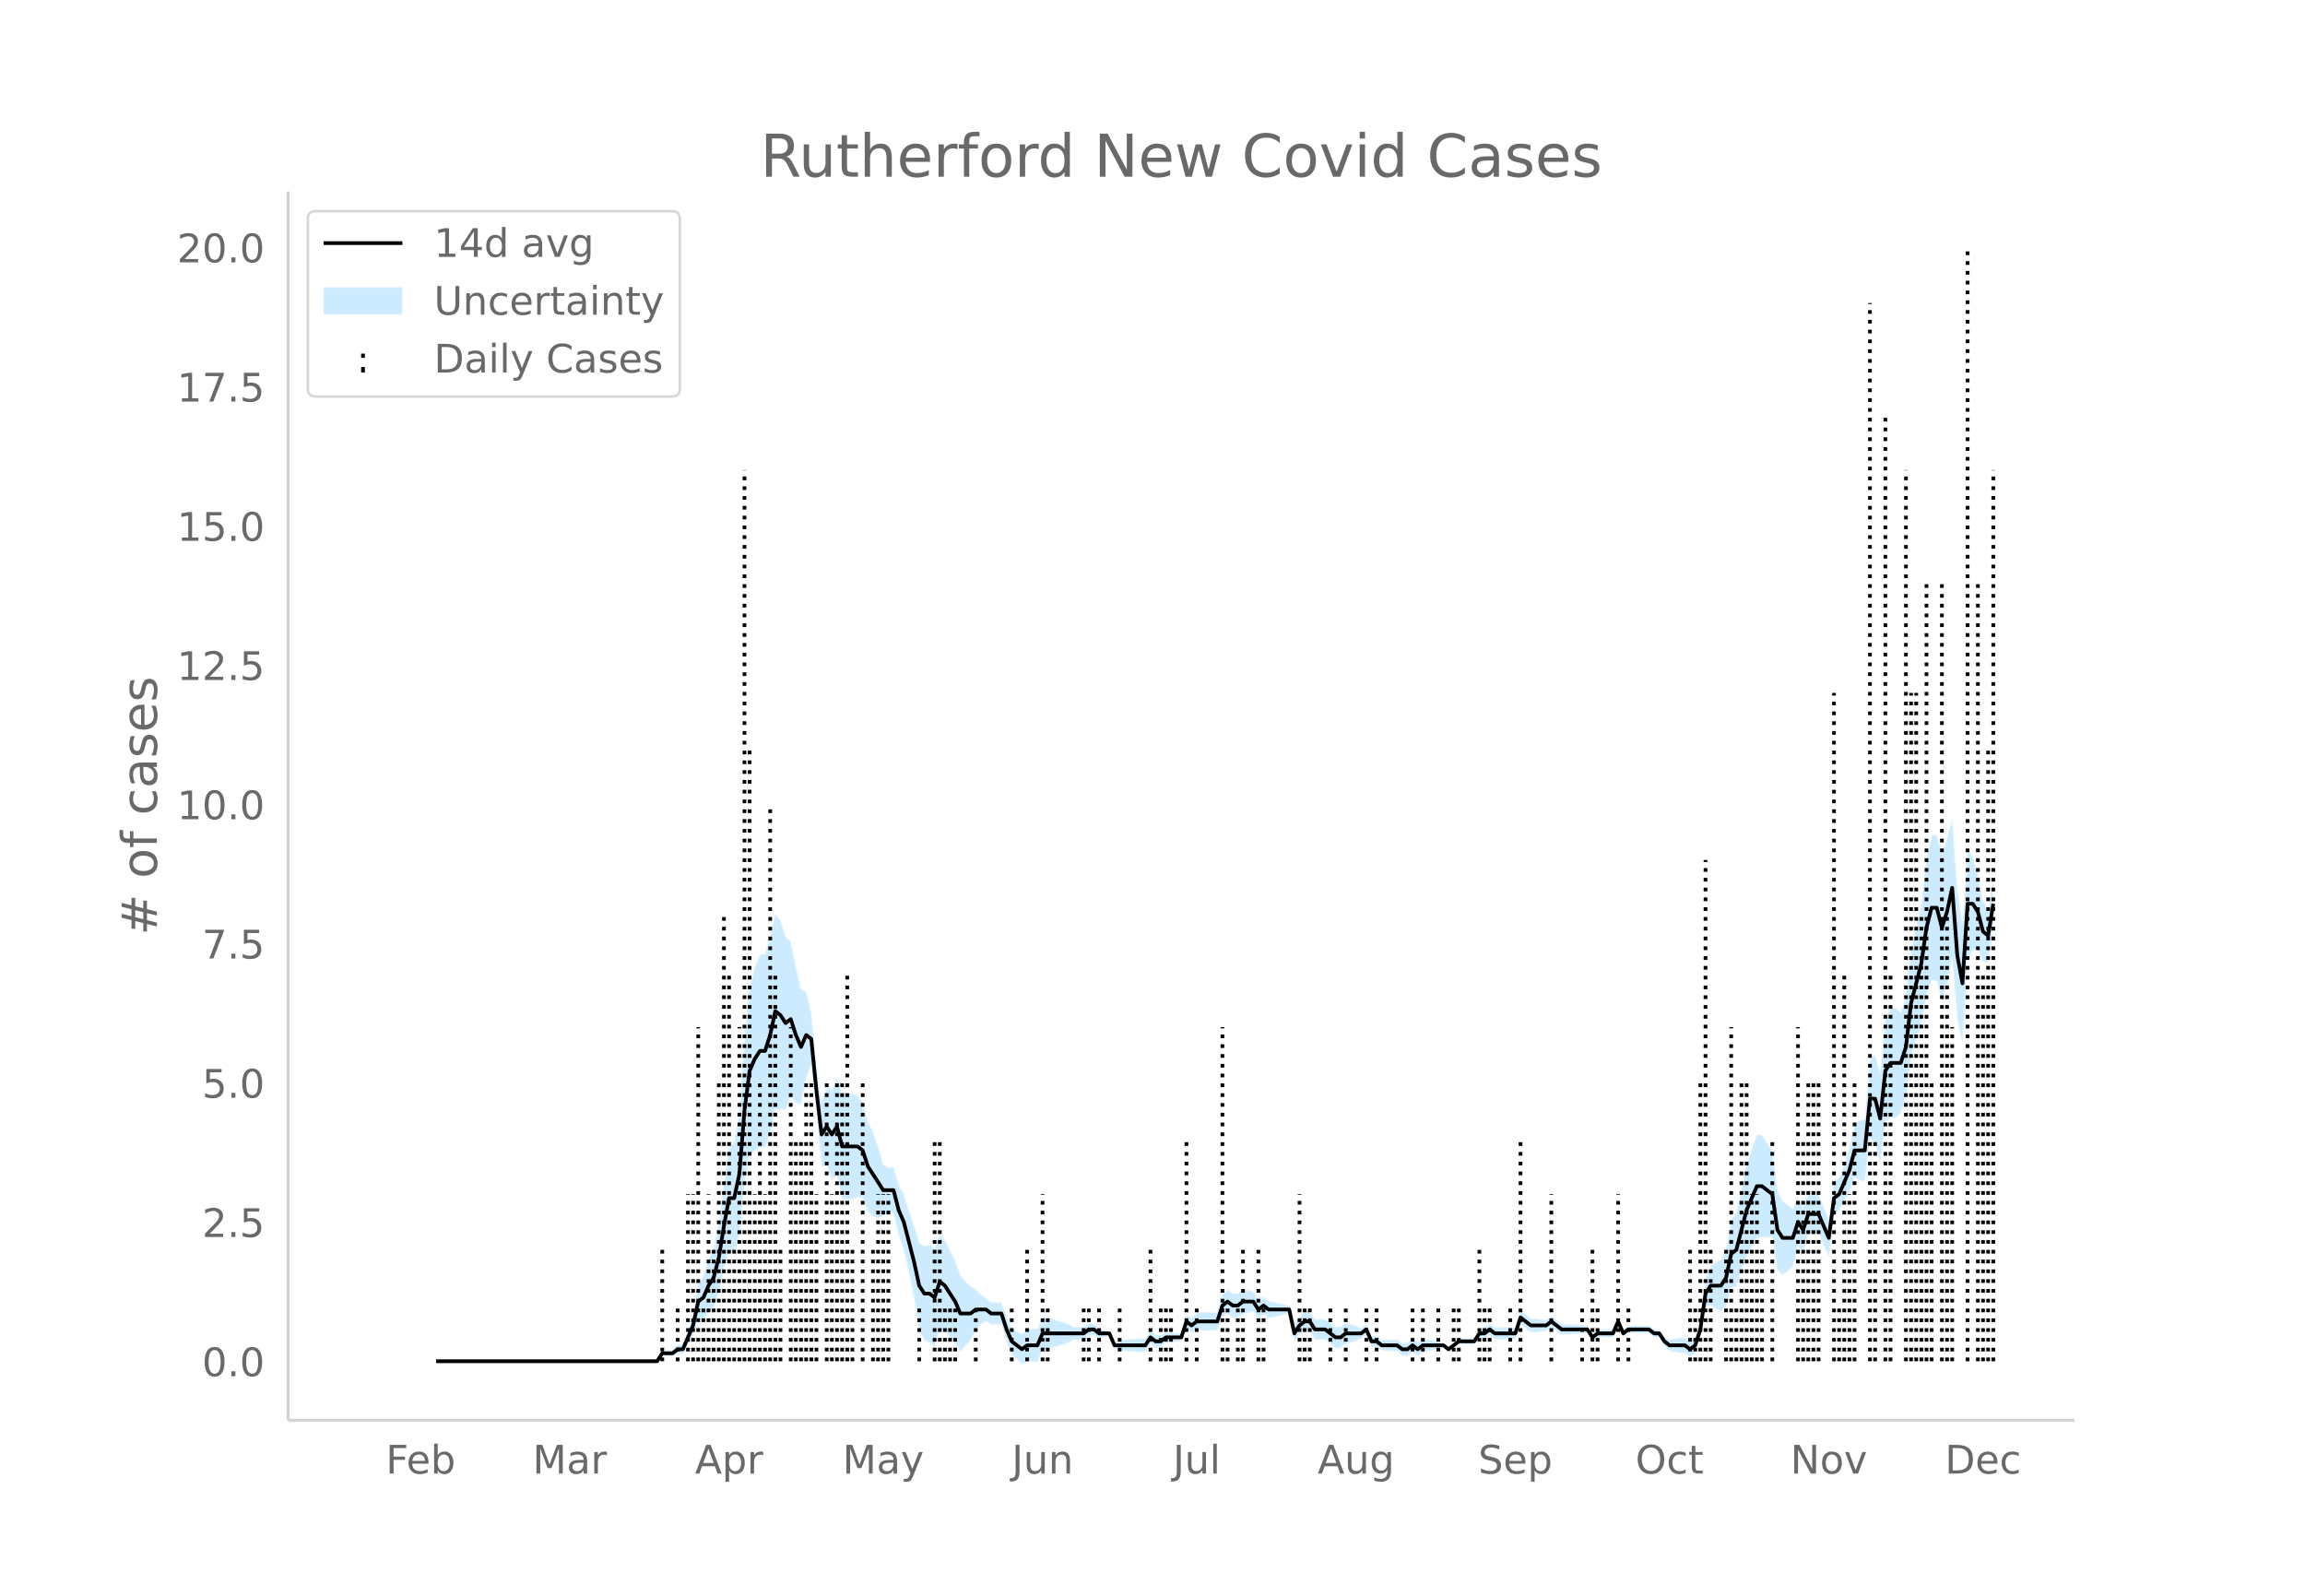 <svg height="864" viewBox="0 0 936 648" width="1248" xmlns="http://www.w3.org/2000/svg" xmlns:xlink="http://www.w3.org/1999/xlink"><defs><style>*{stroke-linecap:butt;stroke-linejoin:round}</style></defs><g id="figure_1"><path d="M0 648h936V0H0z" fill="#fff" id="patch_1"/><g id="axes_1"><path d="M117 576.72h725.4V77.76H117z" fill="none" id="patch_2"/><g id="PolyCollection_1"><defs><path d="M179.19-95.248H266.837l2.087-2.367 2.087.31 2.087.202 2.087-1.243 2.086.242 2.087-3.903 2.087-3.414 2.087-7.03 2.087.179 2.087-3.014 2.087-1.664 2.087-6.075 2.087-9.917 2.086-7.936 2.087 2.13 2.087-7.46 2.087-21.303 2.087-11.342 2.087-1.85 2.087-1.475 2.087.39 2.086-6.037 2.087-9.77 2.087.143 2.087.112 2.087-5.356 2.087 2.469 2.087.871 2.087-10.685 2.087-5.547 2.086 19.49 2.087 22.036 2.087-.629 2.087 5.639 2.087-1.762 2.087 9.755 2.087.294 2.087-.297 2.086-.664 2.087.114 2.087 5.439 2.087 2.248 2.087.582 2.087-.952 2.087-1.343 2.087.453 2.087 8.823 2.086 5.953 2.087 9.242 2.087 10.342 2.087 12.323 2.087 5.038 2.087.69 2.087 1.683 2.087-7.106 2.086.81 2.087 2.39 2.087 2.347 2.087 3.57 2.087-2.4 2.087-2.196 2.087-4.269 2.087-2.22 2.087-1.444 2.086 1.495 2.087.04 2.087-.04 2.087 7.08 2.087 5.15 2.087 1.867 2.087 2.057 2.087-1.425 2.086.335 2.087.187 2.087-5.021 2.087-.385 2.087-.499 2.087-.645 2.087-.584 2.087-.764 2.086-1.093 2.087-.133 2.087.033 2.087-1.615 2.087-.34 2.087 1.3 2.087-.465 2.087-.895 2.087 5.741 2.086.464 2.087.317 2.087.227 2.087.159 2.087.103 2.087.054 2.087-3.295 2.087 1.541 2.086-.28 2.087-1.952 2.087-.15 2.087-.169 2.087-.198 2.087-5.35 2.087 1.983 2.087-1.188 2.087.241 2.086.093 2.087-.046 2.087-.19 2.087-5.674 2.087-1.055 2.087 1.655h2.087l2.087-1.655 2.086-.285 2.087-.584 2.087 3.105 2.087-1.912 2.087 1.374 2.087-.302 2.087-.384 2.087-.508 2.087-.762 2.086 11.564 2.087-2.834 2.087-1.447 2.087.103 2.087 3.442 2.087.036 2.087-.134 2.087 1.803 2.086 1.669 2.087.035 2.087-1.861 2.087-.4 2.087-.611 2.087-1.006 2.087-1.633 2.087 5.06 2.086-.114 2.087 1.533 2.087.187 2.087.075 2.087-.025 2.087 1.83 2.087.205 2.087-1.584 2.087 1.616 2.086-1.785 2.087-.236 2.087-.325 2.087-1.027 2.087-.13 2.087 1.509 2.087-1.616 2.087-1.437 2.086.135 2.087.109h2.087l2.087-2.782 2.087.346 2.087-1.265 2.087 1.733 2.087.06 2.087.01 2.086-.044 2.087-.098 2.087-6.019 2.087 1.706 2.087 1.576 2.087-.123 2.087-.218 2.087-.341 2.086-1.548 2.087 1.538L634.13-106l2.087-.098 2.087-.11 2.087-.124 2.087-.142 2.087-.164 2.087 3.343 2.086-1.655 2.087.053 2.087.017 2.087-.017 2.087-4.662 2.087 4.61 2.087-1.722h8.347l2.087 1.63 2.087.004 2.087 3.471 2.087 2.156 2.087.388 2.087.296 2.086.229 2.087 1.536 2.087-1.527 2.087-6.462 2.087-11.997 2.087-1.095 2.087 1.487 2.087 1.118 2.086-2.054 2.087-7.66 2.087-.209 2.087-6.421 2.087-6.232 2.087-3.406 2.087-3.87 2.087-.351 2.086.143 2.087-.195 2.087 13.267 2.087 2.046 2.087-1.44 2.087-1.786 2.087-8.363 2.087 2.465 2.087-7.306 2.086-.198 2.087-.01 2.087 4.726 2.087 4.37 2.087-16.743 2.087-1.828 2.087-4.15 2.087-3.216 2.086-6.047 2.087 1.148 2.087.51 2.087-17.517 2.087 1.848 2.087 8.662 2.087-17.152 2.087-1.664 2.087.04 2.086-1.823 2.087-6.594 2.087-16.59 2.087-6.694 2.087-6.57 2.087-11.687 2.087-5.967 2.087.221 2.086 8.315 2.087-6.585 2.087-11.152 2.087 25.492 2.087 9.164 2.087-34.258 2.087-3.312 2.087-.865 2.087 5.697 2.086-.055 2.087-13.654v-20.145h0L807.34-278.9l-2.086-3.285-2.087-10.457-2.087-7.327-2.087-3.312-2.087 30.359-2.087-13.452-2.087-29.431-2.087 8.232-2.087 6.338-2.086-7.84-2.087.223-2.087 10.187-2.087 17.389-2.087 9.585-2.087 9.46-2.087 18.949-2.087 6.328-2.086-1.822-2.087.04-2.087 4.798-2.087 21.617-2.087-7.492-2.087 1.848-2.087 24.483-2.087.51-2.087 1.149-2.086 10.107-2.087 6.476-2.087 5.542-2.087 1.403-2.087 15.564-2.087-5.321-2.087-4.967-2.087-.01-2.086-.197-2.087 5.616-2.087-3.996-2.087 4.56-2.087-1.786-2.087-1.44-2.087-4.415-2.087-15.811-2.087-3.426-2.086-3.087-2.087-.352-2.087 5.823-2.087 6.286-2.087 9.922-2.087 9.733-2.087 3.022-2.087 11.725-2.086 4.407-2.087 1.118-2.087 1.488-2.087 5.366-2.087 17.08-2.087 6.462-2.087 1.703-2.087-1.694-2.086.229-2.087.296-2.087.388-2.087-1.075-2.087-2.99-2.087.004-2.087-1.601h-8.347l-2.087 1.51-2.087-5.084-2.087 5.03-2.087-.017-2.087.017-2.087.053-2.086 1.576-2.087-3.118-2.087-.164-2.087-.142-2.087-.125-2.087-.11-2.087-.098-2.087-1.615-2.087-1.693-2.086 1.683-2.087-.341-2.087-.218-2.087-.123-2.087-1.655-2.087-1.525-2.087 6.904-2.087-.098-2.086-.043-2.087.008-2.087.061-2.087-1.498-2.087 1.966-2.087.346-2.087 3.68h-2.087l-2.087.108-2.086.136-2.087 1.794-2.087 1.615-2.087-1.722-2.087-.13-2.087-1.028-2.087-.325-2.087-.235-2.086 1.446-2.087-1.616-2.087 1.647-2.087.206-2.087-1.401-2.087-.025-2.087.075-2.087.186-2.087-1.697-2.086-.114-2.087-4.633-2.087 1.598-2.087-1.006-2.087-.611-2.087-.4-2.087 1.37-2.087.035-2.086-1.561-2.087-1.429-2.087-.134-2.087.036-2.087-3.02-2.087.104-2.087 1.783-2.087 3.628-2.086-7.82-2.087-.762-2.087-.509-2.087-.383-2.087-.303-2.087-1.856-2.087 1.318-2.087-3.356-2.087-.584-2.086-.286-2.087 1.576h-2.087l-2.087-1.576-2.087 2.176-2.087 7.25-2.087-.19-2.087-.046-2.086.092-2.087.242-2.087 2.042-2.087-1.248-2.087 7.574-2.087-.198-2.087-.17-2.087-.149-2.087 1.28-2.086-.281-2.087-1.69-2.087 3.166-2.087.054-2.087.104-2.087.16-2.087.225-2.087.317-2.086.465-2.087-3.952-2.087-.894-2.087-.465-2.087-1.932-2.087-.34-2.087 1.616-2.087.033-2.087-.133-2.086-1.092-2.087-.764-2.087-.584-2.087-.646-2.087-.499-2.087-.385-2.087 4.672-2.087.186-2.086.336-2.087 1.805-2.087-1.174-2.087-1.364-2.087-4.541-2.087-5.844-2.087-.04-2.087.04-2.086-1.736-2.087-1.444-2.087-2.22-2.087-1.038-2.087-2.195-2.087-2.4-2.087-6.123-2.087-4.114-2.087-4.073-2.086-2.42-2.087 5.817-2.087-1.549-2.087.691-2.087-1.423-2.087-7.062-2.087-5.812-2.087-6.913-2.086-3.738-2.087-7.332-2.087.453-2.087-1.343-2.087-7.413-2.087-5.88-2.087-4.213-2.087-7.484-2.087-3.118-2.086-.664-2.087-.296-2.087.294-2.087-6.4-2.087 4.7-2.087-.823-2.087 5.833-2.087-13.502-2.086-22.511-2.087-8.778-2.087-.993-2.087-8.821-2.087-10.454-2.087-2.125-2.087-6.35-2.087-3.088-2.087 9.615-2.086 6.885-2.087.391-2.087 4.988-2.087 7.841-2.087 20.966-2.087 30.39-2.087 11.925-2.087 2.13-2.086 14.68-2.087 15.93-2.087 10.078-2.087 4.798-2.087 6.678-2.087 3.41-2.087 12.355-2.087 6.278-2.087 5.79-2.086.242-2.087 1.987-2.087.202-2.087.31-2.087 4.094H179.19z" id="mab8bae7ab4" stroke="#fff" stroke-opacity=".2"/></defs><g clip-path="url(#p990dcc46e2)"><use xlink:href="#mab8bae7ab4" y="648" fill="#089fff" fill-opacity=".2" stroke="#fff" stroke-opacity=".2"/></g></g><g id="LineCollection_1" fill="none" stroke="#000" stroke-dasharray="1.5,2.475" stroke-width="1.5"><path clip-path="url(#p990dcc46e2)" d="M149.973 552.752h0M152.06 552.752h0M154.146 552.752h0M156.233 552.752h0M158.32 552.752h0M160.407 552.752h0M162.494 552.752h0M164.58 552.752h0M166.668 552.752h0M168.755 552.752h0M170.842 552.752h0M172.928 552.752h0M175.015 552.752h0M177.102 552.752h0M179.19 552.752h0M181.276 552.752h0M183.363 552.752h0M185.45 552.752h0M187.537 552.752h0M189.623 552.752h0M191.71 552.752h0M193.797 552.752h0M195.884 552.752h0M197.971 552.752h0M200.058 552.752h0M202.145 552.752h0M204.232 552.752h0M206.319 552.752h0M208.405 552.752h0M210.492 552.752h0M212.58 552.752h0M214.666 552.752h0M216.753 552.752h0M218.84 552.752h0M220.927 552.752h0M223.014 552.752h0M225.1 552.752h0M227.187 552.752h0M229.274 552.752h0M231.361 552.752h0M233.448 552.752h0M235.535 552.752h0M237.622 552.752h0M239.709 552.752h0M241.796 552.752h0M243.882 552.752h0M245.97 552.752h0M248.056 552.752h0M250.143 552.752h0M252.23 552.752h0M254.317 552.752h0M256.404 552.752h0M258.49 552.752h0M260.577 552.752h0M262.664 552.752h0M264.751 552.752h0M266.838 552.752h0M268.925 552.752v-45.23M271.012 552.752h0M273.099 552.752h0M275.186 552.752v-22.615M277.272 552.752h0M279.36 552.752v-67.846M281.446 552.752v-67.846M283.533 552.752V417.06M285.62 552.752v-22.615M287.707 552.752v-67.846M289.794 552.752v-45.23M291.88 552.752V439.674M293.968 552.752V371.827M296.054 552.752V394.443M298.141 552.752v-45.23M300.228 552.752V417.06M302.315 552.752v-361.85M304.402 552.752V303.981M306.489 552.752v-67.846M308.576 552.752V439.674M310.663 552.752v-67.846M312.75 552.752V326.596M314.836 552.752V394.443M316.923 552.752v-45.23M319.01 552.752h0M321.097 552.752V417.06M323.184 552.752V462.29M325.27 552.752V462.29M327.358 552.752V439.674M329.445 552.752V439.674M331.531 552.752v-67.846M333.618 552.752h0M335.705 552.752V439.674M337.792 552.752v-67.846M339.879 552.752V439.674M341.966 552.752V439.674M344.053 552.752V394.443M346.14 552.752v-45.23M348.226 552.752h0M350.313 552.752V439.674M352.4 552.752h0M354.487 552.752v-45.23M356.574 552.752v-67.846M358.66 552.752v-67.846M360.748 552.752v-67.846M362.835 552.752h0M364.922 552.752h0M367.008 552.752h0M369.095 552.752h0M371.182 552.752h0M373.269 552.752v-22.615M375.356 552.752h0M377.443 552.752h0M379.53 552.752V462.29M381.617 552.752V462.29M383.703 552.752v-22.615M385.79 552.752v-22.615M387.877 552.752v-22.615M389.964 552.752h0M392.051 552.752h0M394.138 552.752h0M396.225 552.752v-22.615M398.312 552.752h0M400.399 552.752h0M402.485 552.752h0M404.572 552.752h0M406.66 552.752h0M408.746 552.752h0M410.833 552.752v-22.615M412.92 552.752h0M415.007 552.752h0M417.094 552.752v-45.23M419.18 552.752h0M421.267 552.752h0M423.354 552.752v-67.846M425.441 552.752v-22.615M427.528 552.752h0M429.615 552.752h0M431.702 552.752h0M433.789 552.752h0M435.875 552.752h0M437.962 552.752h0M440.05 552.752v-22.615M442.136 552.752v-22.615M444.223 552.752h0M446.31 552.752v-22.615M448.397 552.752h0M450.484 552.752h0M452.57 552.752h0M454.657 552.752v-22.615M456.744 552.752h0M458.831 552.752h0M460.918 552.752h0M463.005 552.752h0M465.092 552.752h0M467.179 552.752v-45.23M469.266 552.752h0M471.352 552.752v-22.615M473.44 552.752v-22.615M475.526 552.752v-22.615M477.613 552.752h0M479.7 552.752h0M481.787 552.752V462.29M483.874 552.752h0M485.96 552.752v-22.615M488.048 552.752h0M490.134 552.752h0M492.221 552.752h0M494.308 552.752h0M496.395 552.752V417.06M498.482 552.752v-22.615M500.569 552.752h0M502.656 552.752v-22.615M504.743 552.752v-45.23M506.83 552.752h0M508.916 552.752h0M511.003 552.752v-45.23M513.09 552.752v-22.615M515.177 552.752h0M517.264 552.752h0M519.35 552.752h0M521.438 552.752h0M523.525 552.752h0M525.611 552.752h0M527.698 552.752v-67.846M529.785 552.752v-22.615M531.872 552.752v-22.615M533.959 552.752h0M536.046 552.752h0M538.133 552.752h0M540.22 552.752v-22.615M542.306 552.752h0M544.393 552.752h0M546.48 552.752v-22.615M548.567 552.752h0M550.654 552.752h0M552.74 552.752h0M554.828 552.752v-22.615M556.915 552.752h0M559.001 552.752v-22.615M561.088 552.752h0M563.175 552.752h0M565.262 552.752h0M567.349 552.752h0M569.436 552.752h0M571.523 552.752h0M573.61 552.752v-22.615M575.697 552.752h0M577.783 552.752v-22.615M579.87 552.752h0M581.957 552.752h0M584.044 552.752v-22.615M586.131 552.752h0M588.218 552.752h0M590.305 552.752v-22.615M592.392 552.752v-22.615M594.478 552.752h0M596.565 552.752h0M598.652 552.752h0M600.74 552.752v-45.23M602.826 552.752v-22.615M604.913 552.752v-22.615M607 552.752h0M609.087 552.752h0M611.174 552.752h0M613.26 552.752v-22.615M615.347 552.752h0M617.434 552.752V462.29M619.521 552.752h0M621.608 552.752h0M623.695 552.752h0M625.782 552.752h0M627.869 552.752h0M629.955 552.752v-67.846M632.042 552.752h0M634.13 552.752h0M636.216 552.752h0M638.303 552.752h0M640.39 552.752h0M642.477 552.752v-22.615M644.564 552.752h0M646.65 552.752v-45.23M648.737 552.752v-22.615M650.824 552.752h0M652.911 552.752h0M654.998 552.752h0M657.085 552.752v-67.846M659.172 552.752h0M661.259 552.752v-22.615M663.346 552.752h0M665.432 552.752h0M667.52 552.752h0M669.606 552.752h0M671.693 552.752h0M673.78 552.752h0M675.867 552.752h0M677.954 552.752h0M680.04 552.752h0M682.128 552.752h0M684.214 552.752h0M686.301 552.752v-45.23M688.388 552.752v-22.615M690.475 552.752V439.674M692.562 552.752v-203.54M694.649 552.752v-45.23M696.736 552.752h0M698.823 552.752h0M700.91 552.752v-45.23M702.996 552.752V417.06M705.083 552.752v-22.615M707.17 552.752V439.674M709.257 552.752V439.674M711.344 552.752v-67.846M713.43 552.752v-67.846M715.518 552.752v-45.23M717.604 552.752h0M719.691 552.752V462.29M721.778 552.752h0M723.865 552.752h0M725.952 552.752h0M728.039 552.752h0M730.126 552.752V417.06M732.213 552.752V462.29M734.3 552.752V439.674M736.386 552.752V439.674M738.473 552.752V439.674M740.56 552.752h0M742.647 552.752h0M744.734 552.752V281.365M746.82 552.752v-22.615M748.908 552.752V394.443M750.995 552.752v-67.846M753.081 552.752V439.674M755.168 552.752h0M757.255 552.752h0M759.342 552.752V123.056M761.429 552.752V462.29M763.516 552.752h0M765.603 552.752V168.287M767.69 552.752V394.443M769.777 552.752h0M771.863 552.752h0M773.95 552.752v-361.85M776.037 552.752V281.365M778.124 552.752V281.365M780.21 552.752V371.827M782.298 552.752V236.134M784.385 552.752V439.674M786.472 552.752h0M788.558 552.752V236.134M790.645 552.752V371.827M792.732 552.752V417.06M794.82 552.752h0M796.906 552.752h0M798.993 552.752V100.44M801.08 552.752h0M803.167 552.752V236.134M805.254 552.752V394.443M807.34 552.752V303.981M809.427 552.752v-361.85"/></g><path clip-path="url(#p990dcc46e2)" d="M177.102 552.752h89.736l2.087-3.23h4.174l2.087-1.616h2.086l4.174-9.692 2.087-9.693 2.087-1.615 2.087-4.846 2.087-3.231 2.087-8.077 2.087-12.923 2.086-11.308h2.087l2.087-9.692 2.087-25.847 2.087-16.154 2.087-4.846 2.087-3.23h2.087l2.086-6.462 2.087-9.693 2.087 1.616 2.087 3.23 2.087-1.615 2.087 6.462 2.087 4.846 2.087-4.846 2.087 1.615 2.086 21 2.087 17.77 2.087-3.231 2.087 3.23 2.087-3.23 2.087 8.077h6.26l2.087 1.615 2.087 6.462 6.26 9.692h4.175l2.087 8.077 2.086 4.846 4.174 16.154 2.087 9.693 2.087 3.23h2.087l2.087 1.616 2.087-6.462 2.086 1.616 4.174 6.461 2.087 4.847h4.174l2.087-1.616h4.174l2.086 1.616h4.174l2.087 6.461 2.087 4.846 4.174 3.231 2.087-1.615h4.173l2.087-4.846h16.695l2.087-1.616h2.087l2.087 1.616h4.174l2.087 4.846h12.52l2.088-3.231 2.087 1.615h2.086l2.087-1.615h6.261l2.087-6.462 2.087 1.616 2.087-1.616h8.347l2.087-6.461 2.087-1.616 2.087 1.616h2.087l2.087-1.616h4.173l2.087 3.231 2.087-1.615 2.087 1.615h8.348l2.086 9.693 2.087-3.231 2.087-1.616h2.087l2.087 3.231h4.174l4.173 3.231h2.087l2.087-1.615h6.26l2.088-1.616 2.087 4.846H559l2.087 1.616h6.261l2.087 1.615h2.087l2.087-1.615 2.087 1.615 2.086-1.615h8.348l2.087 1.615 4.174-3.23h6.26l2.087-3.231h2.087l2.087-1.616 2.087 1.616h8.347l2.087-6.462 4.174 3.23h6.26l2.087-1.615 4.174 3.231h10.435l2.087 3.231 2.086-1.615h6.261l2.087-4.847 2.087 4.847 2.087-1.616h8.347l2.087 1.616h2.087l2.087 3.23 2.087 1.616h6.26l2.087 1.615 2.087-1.615 2.087-6.462 2.087-14.538 2.087-3.231h4.174l2.086-3.231 2.087-9.692 2.087-1.616 4.174-16.154 4.174-9.692h2.087l4.173 3.23 2.087 14.54 2.087 3.23h4.174l2.087-6.462 2.087 3.231 2.087-6.461h4.173l4.174 9.692 2.087-16.154 2.087-1.615 4.174-9.693 2.086-8.077h4.174l2.087-21h2.087l2.087 8.077 2.087-19.385 2.087-3.23h4.173l2.087-6.462 2.087-17.77 4.174-16.154 2.087-14.538 2.087-8.077h2.087l2.086 8.077 2.087-6.462 2.087-9.692 2.087 27.461 2.087 11.308 2.087-32.308h2.087l2.087 3.231 2.087 8.077 2.086 1.615 2.087-12.923h0" fill="none" stroke="#000" stroke-linecap="round" stroke-width="1.5" id="line2d_1"/><path d="M117 576.72V77.76" fill="none" stroke="#d3d3d3" stroke-linecap="square" stroke-width="1.25" id="patch_3"/><path d="M117 576.72h725.4" fill="none" stroke="#d3d3d3" stroke-linecap="square" stroke-width="1.25" id="patch_4"/><g id="matplotlib.axis_1"><g id="xtick_1"><g transform="matrix(.16 0 0 -.16 156.679 598.378)" fill="#696969" id="text_1"><defs><path d="M9.813 72.906h41.89v-8.312H19.672V43.109h28.906v-8.297H19.672V0h-9.86z" id="DejaVuSans-70"/><path d="M56.203 29.594v-4.39H14.891q.593-9.282 5.593-14.142 5-4.859 13.938-4.859 5.172 0 10.031 1.266 4.86 1.265 9.656 3.812v-8.5Q49.266.734 44.187-.344 39.11-1.422 33.892-1.422q-13.094 0-20.735 7.61-7.64 7.625-7.64 20.625 0 13.421 7.25 21.296Q20.016 56 32.328 56q11.031 0 17.453-7.11 6.422-7.093 6.422-19.296zm-8.984 2.64q-.094 7.36-4.125 11.75-4.032 4.407-10.672 4.407-7.516 0-12.031-4.25-4.516-4.25-5.203-11.97z" id="DejaVuSans-101"/><path d="M48.688 27.297q0 9.906-4.079 15.547-4.078 5.64-11.203 5.64-7.14 0-11.218-5.64-4.079-5.64-4.079-15.547 0-9.906 4.078-15.547 4.079-5.64 11.22-5.64 7.124 0 11.202 5.64t4.078 15.547zM18.108 46.39q2.844 4.875 7.157 7.234Q29.594 56 35.594 56q9.968 0 16.187-7.906 6.235-7.907 6.235-20.797T51.78 6.484q-6.218-7.906-16.187-7.906-6 0-10.328 2.375-4.313 2.375-7.157 7.25V0H9.08v75.984h9.03z" id="DejaVuSans-98"/></defs><use xlink:href="#DejaVuSans-70"/><use x="52.02" xlink:href="#DejaVuSans-101"/><use x="113.543" xlink:href="#DejaVuSans-98"/></g></g><g id="xtick_2"><g transform="matrix(.16 0 0 -.16 216.267 598.378)" fill="#696969" id="text_2"><defs><path d="M9.813 72.906h14.703l18.593-49.61 18.703 49.61h14.704V0H66.89v64.016l-18.797-50h-9.907l-18.796 50V0H9.813z" id="DejaVuSans-77"/><path d="M34.281 27.484q-10.89 0-15.093-2.484-4.204-2.484-4.204-8.5 0-4.781 3.157-7.594 3.156-2.797 8.562-2.797 7.485 0 12 5.297 4.516 5.297 4.516 14.078v2zm17.922 3.72V0H43.22v8.297Q40.14 3.328 35.547.953q-4.594-2.375-11.234-2.375-8.391 0-13.36 4.719Q6 8.016 6 15.922q0 9.219 6.172 13.906 6.187 4.688 18.437 4.688h12.61v.89q0 6.203-4.078 9.594-4.078 3.39-11.453 3.39-4.688 0-9.141-1.124-4.438-1.125-8.531-3.375v8.312q4.921 1.906 9.562 2.844 4.64.953 9.031.953 11.875 0 17.735-6.156 5.86-6.14 5.86-18.64z" id="DejaVuSans-97"/><path d="M41.11 46.297q-1.516.875-3.297 1.281Q36.03 48 33.89 48q-7.625 0-11.703-4.953-4.079-4.953-4.079-14.234V0H9.08v54.688h9.03v-8.5q2.844 4.984 7.375 7.39Q30.031 56 36.531 56q.922 0 2.047-.125 1.125-.11 2.484-.36z" id="DejaVuSans-114"/></defs><use xlink:href="#DejaVuSans-77"/><use x="86.279" xlink:href="#DejaVuSans-97"/><use x="147.559" xlink:href="#DejaVuSans-114"/></g></g><g id="xtick_3"><g transform="matrix(.16 0 0 -.16 282.214 598.378)" fill="#696969" id="text_3"><defs><path d="M34.188 63.188L20.797 26.906h26.812zm-5.579 9.718h11.188L67.578 0h-10.25l-6.64 18.703h-32.86L11.188 0H.78z" id="DejaVuSans-65"/><path d="M18.11 8.203v-29H9.077v75.484h9.031v-8.296q2.844 4.875 7.157 7.234Q29.594 56 35.594 56q9.968 0 16.187-7.906 6.235-7.907 6.235-20.797T51.78 6.484q-6.218-7.906-16.187-7.906-6 0-10.328 2.375-4.313 2.375-7.157 7.25zm30.578 19.094q0 9.906-4.079 15.547-4.078 5.64-11.203 5.64-7.14 0-11.218-5.64-4.079-5.64-4.079-15.547 0-9.906 4.078-15.547 4.079-5.64 11.22-5.64 7.124 0 11.202 5.64t4.078 15.547z" id="DejaVuSans-112"/></defs><use xlink:href="#DejaVuSans-65"/><use x="68.408" xlink:href="#DejaVuSans-112"/><use x="131.885" xlink:href="#DejaVuSans-114"/></g></g><g id="xtick_4"><g transform="matrix(.16 0 0 -.16 342.12 598.378)" fill="#696969" id="text_4"><defs><path d="M32.172-5.078q-3.797-9.766-7.422-12.735-3.61-2.984-9.656-2.984H7.906v7.516h5.282q3.703 0 5.75 1.765Q21-9.766 23.483-3.219l1.61 4.094-22.11 53.813H12.5l17.094-42.766 17.093 42.766h9.516z" id="DejaVuSans-121"/></defs><use xlink:href="#DejaVuSans-77"/><use x="86.279" xlink:href="#DejaVuSans-97"/><use x="147.559" xlink:href="#DejaVuSans-121"/></g></g><g id="xtick_5"><g transform="matrix(.16 0 0 -.16 410.854 598.378)" fill="#696969" id="text_5"><defs><path d="M9.813 72.906h9.859V5.078q0-13.187-5-19.14-5-5.954-16.094-5.954h-3.75v8.297h3.078q6.531 0 9.219 3.672Q9.813-4.39 9.813 5.078z" id="DejaVuSans-74"/><path d="M8.5 21.578v33.11h8.984V21.922q0-7.766 3.016-11.656 3.031-3.875 9.094-3.875 7.265 0 11.484 4.64 4.234 4.64 4.234 12.656v31h8.985V0h-8.984v8.406Q42.047 3.422 37.718 1q-4.313-2.422-10.032-2.422-9.421 0-14.312 5.86Q8.5 10.296 8.5 21.578zM31.11 56z" id="DejaVuSans-117"/><path d="M54.89 33.016V0h-8.984v32.719q0 7.765-3.031 11.61-3.031 3.858-9.078 3.858-7.281 0-11.484-4.64-4.204-4.625-4.204-12.64V0H9.08v54.688h9.03v-8.5q3.235 4.937 7.594 7.374Q30.078 56 35.797 56q9.422 0 14.25-5.828 4.844-5.828 4.844-17.156z" id="DejaVuSans-110"/></defs><use xlink:href="#DejaVuSans-74"/><use x="29.492" xlink:href="#DejaVuSans-117"/><use x="92.871" xlink:href="#DejaVuSans-110"/></g></g><g id="xtick_6"><g transform="matrix(.16 0 0 -.16 476.308 598.378)" fill="#696969" id="text_6"><defs><path d="M9.422 75.984h8.984V0H9.422z" id="DejaVuSans-108"/></defs><use xlink:href="#DejaVuSans-74"/><use x="29.492" xlink:href="#DejaVuSans-117"/><use x="92.871" xlink:href="#DejaVuSans-108"/></g></g><g id="xtick_7"><g transform="matrix(.16 0 0 -.16 535.033 598.378)" fill="#696969" id="text_7"><defs><path d="M45.406 27.984q0 9.766-4.031 15.125-4.016 5.375-11.297 5.375-7.219 0-11.25-5.375-4.031-5.359-4.031-15.125 0-9.718 4.031-15.093t11.25-5.375q7.281 0 11.297 5.375 4.031 5.375 4.031 15.093zm8.985-21.203q0-13.953-6.203-20.765Q42-20.797 29.203-20.797q-4.734 0-8.937.703-4.203.703-8.157 2.172v8.735q3.954-2.141 7.813-3.157 3.86-1.031 7.86-1.031 8.843 0 13.234 4.61 4.39 4.609 4.39 13.937v4.453q-2.781-4.844-7.125-7.234Q33.938 0 27.875 0 17.828 0 11.672 7.656q-6.156 7.672-6.156 20.328 0 12.688 6.156 20.344Q17.828 56 27.875 56q6.063 0 10.406-2.39 4.344-2.391 7.125-7.22v8.297h8.985z" id="DejaVuSans-103"/></defs><use xlink:href="#DejaVuSans-65"/><use x="68.408" xlink:href="#DejaVuSans-117"/><use x="131.787" xlink:href="#DejaVuSans-103"/></g></g><g id="xtick_8"><g transform="matrix(.16 0 0 -.16 600.267 598.378)" fill="#696969" id="text_8"><defs><path d="M53.516 70.516V60.89q-5.61 2.687-10.594 4-4.984 1.328-9.625 1.328-8.047 0-12.422-3.125t-4.375-8.89q0-4.845 2.906-7.313 2.907-2.453 11.016-3.97l5.953-1.218q11.031-2.11 16.281-7.406 5.25-5.297 5.25-14.172 0-10.61-7.11-16.078-7.093-5.469-20.812-5.469-5.172 0-11.015 1.172Q13.14.922 6.89 3.219v10.156q6-3.36 11.765-5.078 5.766-1.703 11.328-1.703 8.438 0 13.032 3.312 4.593 3.328 4.593 9.485 0 5.359-3.297 8.39-3.296 3.032-10.812 4.547L27.484 33.5q-11.03 2.188-15.968 6.875-4.922 4.688-4.922 13.047 0 9.672 6.812 15.234 6.813 5.563 18.766 5.563 5.14 0 10.453-.938 5.328-.922 10.89-2.765z" id="DejaVuSans-83"/></defs><use xlink:href="#DejaVuSans-83"/><use x="63.477" xlink:href="#DejaVuSans-101"/><use x="125" xlink:href="#DejaVuSans-112"/></g></g><g id="xtick_9"><g transform="matrix(.16 0 0 -.16 664.121 598.378)" fill="#696969" id="text_9"><defs><path d="M39.406 66.219q-10.75 0-17.078-8.016-6.312-8-6.312-21.828 0-13.766 6.312-21.781 6.328-8 17.078-8 10.735 0 17.016 8 6.281 8.015 6.281 21.781 0 13.828-6.281 21.828-6.281 8.016-17.016 8.016zm0 8q15.328 0 24.5-10.281 9.188-10.282 9.188-27.563 0-17.234-9.188-27.516-9.172-10.28-24.5-10.28-15.375 0-24.593 10.25-9.204 10.265-9.204 27.546t9.204 27.563q9.218 10.28 24.593 10.28z" id="DejaVuSans-79"/><path d="M48.781 52.594v-8.407q-3.812 2.11-7.64 3.157-3.828 1.047-7.735 1.047-8.75 0-13.593-5.547-4.829-5.532-4.829-15.547 0-10.016 4.829-15.563 4.843-5.53 13.593-5.53 3.907 0 7.735 1.046 3.828 1.047 7.64 3.156V2.094Q45.016.344 40.984-.531q-4.015-.89-8.562-.89-12.36 0-19.64 7.765-7.266 7.765-7.266 20.953 0 13.375 7.343 21.031Q20.22 56 33.016 56q4.14 0 8.093-.86 3.953-.843 7.672-2.546z" id="DejaVuSans-99"/><path d="M18.313 70.219V54.688h18.5v-6.985h-18.5V18.016q0-6.688 1.828-8.594 1.828-1.906 7.453-1.906h9.218V0h-9.218q-10.407 0-14.36 3.875-3.953 3.89-3.953 14.14v29.688H2.687v6.984h6.594V70.22z" id="DejaVuSans-116"/></defs><use xlink:href="#DejaVuSans-79"/><use x="78.711" xlink:href="#DejaVuSans-99"/><use x="133.691" xlink:href="#DejaVuSans-116"/></g></g><g id="xtick_10"><g transform="matrix(.16 0 0 -.16 727.032 598.378)" fill="#696969" id="text_10"><defs><path d="M9.813 72.906h13.28l32.329-60.984v60.984h9.562V0h-13.28L19.39 60.984V0H9.813z" id="DejaVuSans-78"/><path d="M30.61 48.39q-7.22 0-11.422-5.64-4.204-5.64-4.204-15.453 0-9.813 4.172-15.453 4.188-5.64 11.453-5.64 7.188 0 11.375 5.655 4.203 5.672 4.203 15.438 0 9.719-4.203 15.406-4.187 5.688-11.375 5.688zm0 7.61q11.718 0 18.406-7.625 6.703-7.61 6.703-21.078 0-13.422-6.703-21.078-6.688-7.64-18.407-7.64-11.765 0-18.437 7.64-6.656 7.656-6.656 21.078 0 13.469 6.656 21.078Q18.844 56 30.609 56z" id="DejaVuSans-111"/><path d="M2.984 54.688H12.5L29.594 8.797l17.093 45.89h9.516L35.687 0H23.485z" id="DejaVuSans-118"/></defs><use xlink:href="#DejaVuSans-78"/><use x="74.805" xlink:href="#DejaVuSans-111"/><use x="135.986" xlink:href="#DejaVuSans-118"/></g></g><g id="xtick_11"><g transform="matrix(.16 0 0 -.16 789.772 598.378)" fill="#696969" id="text_11"><defs><path d="M19.672 64.797V8.109h11.922q15.093 0 22.093 6.829 7 6.843 7 21.593 0 14.64-7 21.453-7 6.813-22.093 6.813zm-9.86 8.11h20.266q21.188 0 31.094-8.813 9.922-8.813 9.922-27.563 0-18.86-9.969-27.703Q51.172 0 30.078 0H9.813z" id="DejaVuSans-68"/></defs><use xlink:href="#DejaVuSans-68"/><use x="77.002" xlink:href="#DejaVuSans-101"/><use x="138.525" xlink:href="#DejaVuSans-99"/></g></g></g><g id="matplotlib.axis_2"><g id="ytick_1"><g transform="matrix(.16 0 0 -.16 82.055 558.831)" fill="#696969" id="text_12"><defs><path d="M31.781 66.406q-7.61 0-11.453-7.5Q16.5 51.422 16.5 36.375q0-14.984 3.828-22.484 3.844-7.5 11.453-7.5 7.672 0 11.5 7.5 3.844 7.5 3.844 22.484 0 15.047-3.844 22.531-3.828 7.5-11.5 7.5zm0 7.813q12.266 0 18.735-9.703 6.468-9.688 6.468-28.141 0-18.406-6.468-28.11-6.47-9.687-18.735-9.687-12.25 0-18.718 9.688-6.47 9.703-6.47 28.109 0 18.453 6.47 28.14Q19.53 74.22 31.78 74.22z" id="DejaVuSans-48"/><path d="M10.688 12.406H21V0H10.687z" id="DejaVuSans-46"/></defs><use xlink:href="#DejaVuSans-48"/><use x="63.623" xlink:href="#DejaVuSans-46"/><use x="95.41" xlink:href="#DejaVuSans-48"/></g></g><g id="ytick_2"><g transform="matrix(.16 0 0 -.16 82.055 502.292)" fill="#696969" id="text_13"><defs><path d="M19.188 8.297h34.421V0H7.33v8.297q5.609 5.812 15.296 15.594 9.703 9.797 12.188 12.64 4.734 5.313 6.609 9 1.89 3.688 1.89 7.25 0 5.813-4.078 9.469-4.078 3.672-10.625 3.672-4.64 0-9.797-1.61-5.14-1.609-11-4.89v9.969Q13.767 71.78 18.938 73q5.188 1.219 9.485 1.219 11.328 0 18.062-5.672 6.735-5.656 6.735-15.125 0-4.5-1.688-8.531-1.672-4.016-6.125-9.485-1.218-1.422-7.765-8.187-6.532-6.766-18.453-18.922z" id="DejaVuSans-50"/><path d="M10.797 72.906h38.719v-8.312H19.828v-17.86q2.14.735 4.281 1.094 2.157.36 4.313.36 12.203 0 19.328-6.688 7.14-6.688 7.14-18.11 0-11.765-7.328-18.296-7.328-6.516-20.656-6.516-4.593 0-9.36.781-4.75.782-9.827 2.344v9.922q4.39-2.39 9.078-3.563 4.687-1.171 9.906-1.171 8.453 0 13.375 4.437 4.938 4.438 4.938 12.063 0 7.609-4.938 12.047-4.922 4.453-13.375 4.453-3.953 0-7.89-.875-3.922-.875-8.016-2.735z" id="DejaVuSans-53"/></defs><use xlink:href="#DejaVuSans-50"/><use x="63.623" xlink:href="#DejaVuSans-46"/><use x="95.41" xlink:href="#DejaVuSans-53"/></g></g><g id="ytick_3"><g transform="matrix(.16 0 0 -.16 82.055 445.753)" fill="#696969" id="text_14"><use xlink:href="#DejaVuSans-53"/><use x="63.623" xlink:href="#DejaVuSans-46"/><use x="95.41" xlink:href="#DejaVuSans-48"/></g></g><g id="ytick_4"><g transform="matrix(.16 0 0 -.16 82.055 389.214)" fill="#696969" id="text_15"><defs><path d="M8.203 72.906h46.875v-4.203L28.61 0H18.312L43.22 64.594H8.203z" id="DejaVuSans-55"/></defs><use xlink:href="#DejaVuSans-55"/><use x="63.623" xlink:href="#DejaVuSans-46"/><use x="95.41" xlink:href="#DejaVuSans-53"/></g></g><g id="ytick_5"><g transform="matrix(.16 0 0 -.16 71.875 332.675)" fill="#696969" id="text_16"><defs><path d="M12.406 8.297h16.11v55.625l-17.532-3.516v8.985l17.438 3.515h9.86V8.296H54.39V0H12.406z" id="DejaVuSans-49"/></defs><use xlink:href="#DejaVuSans-49"/><use x="63.623" xlink:href="#DejaVuSans-48"/><use x="127.246" xlink:href="#DejaVuSans-46"/><use x="159.033" xlink:href="#DejaVuSans-48"/></g></g><g id="ytick_6"><g transform="matrix(.16 0 0 -.16 71.875 276.136)" fill="#696969" id="text_17"><use xlink:href="#DejaVuSans-49"/><use x="63.623" xlink:href="#DejaVuSans-50"/><use x="127.246" xlink:href="#DejaVuSans-46"/><use x="159.033" xlink:href="#DejaVuSans-53"/></g></g><g id="ytick_7"><g transform="matrix(.16 0 0 -.16 71.875 219.597)" fill="#696969" id="text_18"><use xlink:href="#DejaVuSans-49"/><use x="63.623" xlink:href="#DejaVuSans-53"/><use x="127.246" xlink:href="#DejaVuSans-46"/><use x="159.033" xlink:href="#DejaVuSans-48"/></g></g><g id="ytick_8"><g transform="matrix(.16 0 0 -.16 71.875 163.058)" fill="#696969" id="text_19"><use xlink:href="#DejaVuSans-49"/><use x="63.623" xlink:href="#DejaVuSans-55"/><use x="127.246" xlink:href="#DejaVuSans-46"/><use x="159.033" xlink:href="#DejaVuSans-53"/></g></g><g id="ytick_9"><g transform="matrix(.16 0 0 -.16 71.875 106.519)" fill="#696969" id="text_20"><use xlink:href="#DejaVuSans-50"/><use x="63.623" xlink:href="#DejaVuSans-48"/><use x="127.246" xlink:href="#DejaVuSans-46"/><use x="159.033" xlink:href="#DejaVuSans-48"/></g></g><g transform="matrix(0 -.2 -.2 0 63.716 379.813)" fill="#696969" id="text_21"><defs><path d="M51.125 44H36.922l-4.11-16.313h14.313zm-7.328 27.781l-5.078-20.265h14.265L58.11 71.78h7.813L60.89 51.516h15.234V44h-17.14l-4-16.313h15.53V20.22H53.079L48 0h-7.813l5.032 20.219H30.906L25.875 0h-7.86l5.079 20.219H7.719v7.468h17.187L29 44H13.281v7.516h17.625l4.985 20.265z" id="DejaVuSans-35"/><path d="M37.11 75.984V68.5h-8.594q-4.828 0-6.72-1.953-1.874-1.953-1.874-7.031v-4.828h14.797v-6.985H19.922V0H10.89v47.703H2.297v6.984h8.594V58.5q0 9.125 4.25 13.297 4.25 4.187 13.468 4.187z" id="DejaVuSans-102"/><path d="M44.281 53.078v-8.5q-3.797 1.953-7.906 2.922-4.094.984-8.5.984-6.688 0-10.031-2.047-3.344-2.046-3.344-6.156 0-3.125 2.39-4.906 2.391-1.781 9.626-3.39l3.078-.688q9.562-2.047 13.593-5.781 4.032-3.735 4.032-10.422 0-7.625-6.032-12.078-6.03-4.438-16.578-4.438-4.39 0-9.156.86Q10.688.296 5.422 2v9.281q4.984-2.594 9.812-3.89 4.829-1.282 9.579-1.282 6.343 0 9.75 2.172 3.421 2.172 3.421 6.125 0 3.656-2.468 5.61-2.453 1.953-10.813 3.765l-3.125.735q-8.344 1.75-12.062 5.39-3.704 3.64-3.704 9.985 0 7.718 5.47 11.906Q16.75 56 26.811 56q4.97 0 9.36-.734 4.406-.72 8.11-2.188z" id="DejaVuSans-115"/></defs><use xlink:href="#DejaVuSans-35"/><use x="83.789" xlink:href="#DejaVuSans-32"/><use x="115.576" xlink:href="#DejaVuSans-111"/><use x="176.758" xlink:href="#DejaVuSans-102"/><use x="211.963" xlink:href="#DejaVuSans-32"/><use x="243.75" xlink:href="#DejaVuSans-99"/><use x="298.73" xlink:href="#DejaVuSans-97"/><use x="360.01" xlink:href="#DejaVuSans-115"/><use x="412.109" xlink:href="#DejaVuSans-101"/><use x="473.633" xlink:href="#DejaVuSans-115"/></g></g><g transform="matrix(.24 0 0 -.24 308.75 71.76)" fill="#696969" id="text_22"><defs><path d="M44.39 34.188q3.172-1.079 6.172-4.594 3-3.516 6.032-9.672L66.609 0H56l-9.313 18.703q-3.624 7.328-7.015 9.719-3.39 2.39-9.25 2.39h-10.75V0h-9.86v72.906h22.266q12.5 0 18.656-5.234 6.157-5.219 6.157-15.766 0-6.89-3.203-11.437-3.204-4.532-9.297-6.282zM19.673 64.797V38.922h12.406q7.125 0 10.766 3.297 3.64 3.297 3.64 9.687 0 6.39-3.64 9.64-3.64 3.25-10.766 3.25z" id="DejaVuSans-82"/><path d="M54.89 33.016V0h-8.984v32.719q0 7.765-3.031 11.61-3.031 3.858-9.078 3.858-7.281 0-11.484-4.64-4.204-4.625-4.204-12.64V0H9.08v75.984h9.03V46.188q3.235 4.937 7.594 7.374Q30.078 56 35.797 56q9.422 0 14.25-5.828 4.844-5.828 4.844-17.156z" id="DejaVuSans-104"/><path d="M45.406 46.39v29.594h8.985V0h-8.985v8.203Q42.578 3.328 38.25.953q-4.313-2.375-10.375-2.375-9.906 0-16.14 7.906-6.22 7.922-6.22 20.813 0 12.89 6.22 20.797Q17.968 56 27.874 56q6.063 0 10.375-2.375 4.328-2.36 7.156-7.234zm-30.61-19.093q0-9.906 4.079-15.547 4.078-5.64 11.203-5.64 7.125 0 11.219 5.64 4.11 5.64 4.11 15.547 0 9.906-4.11 15.547-4.094 5.64-11.219 5.64-7.125 0-11.203-5.64-4.078-5.64-4.078-15.547z" id="DejaVuSans-100"/><path d="M4.203 54.688h8.985l11.234-42.672 11.172 42.672h10.593l11.235-42.672 11.187 42.672h8.985L63.28 0H52.688L40.922 44.828 29.109 0H18.5z" id="DejaVuSans-119"/><path d="M64.406 67.281v-10.39q-4.984 4.64-10.625 6.922-5.64 2.296-11.984 2.296-12.5 0-19.14-7.64-6.641-7.64-6.641-22.094 0-14.406 6.64-22.047 6.64-7.64 19.14-7.64 6.345 0 11.985 2.296 5.64 2.297 10.625 6.938V5.609Q59.234 2.094 53.437.33q-5.78-1.75-12.218-1.75-16.563 0-26.094 10.124-9.516 10.14-9.516 27.672 0 17.578 9.516 27.703 9.531 10.14 26.094 10.14 6.531 0 12.312-1.734 5.797-1.734 10.875-5.203z" id="DejaVuSans-67"/><path d="M9.422 54.688h8.984V0H9.422zm0 21.296h8.984v-11.39H9.422z" id="DejaVuSans-105"/></defs><use xlink:href="#DejaVuSans-82"/><use x="64.982" xlink:href="#DejaVuSans-117"/><use x="128.361" xlink:href="#DejaVuSans-116"/><use x="167.57" xlink:href="#DejaVuSans-104"/><use x="230.949" xlink:href="#DejaVuSans-101"/><use x="292.473" xlink:href="#DejaVuSans-114"/><use x="333.586" xlink:href="#DejaVuSans-102"/><use x="368.791" xlink:href="#DejaVuSans-111"/><use x="429.973" xlink:href="#DejaVuSans-114"/><use x="469.336" xlink:href="#DejaVuSans-100"/><use x="532.813" xlink:href="#DejaVuSans-32"/><use x="564.6" xlink:href="#DejaVuSans-78"/><use x="639.404" xlink:href="#DejaVuSans-101"/><use x="700.928" xlink:href="#DejaVuSans-119"/><use x="782.715" xlink:href="#DejaVuSans-32"/><use x="814.502" xlink:href="#DejaVuSans-67"/><use x="884.326" xlink:href="#DejaVuSans-111"/><use x="945.508" xlink:href="#DejaVuSans-118"/><use x="1004.688" xlink:href="#DejaVuSans-105"/><use x="1032.471" xlink:href="#DejaVuSans-100"/><use x="1095.947" xlink:href="#DejaVuSans-32"/><use x="1127.734" xlink:href="#DejaVuSans-67"/><use x="1197.559" xlink:href="#DejaVuSans-97"/><use x="1258.838" xlink:href="#DejaVuSans-115"/><use x="1310.938" xlink:href="#DejaVuSans-101"/><use x="1372.461" xlink:href="#DejaVuSans-115"/></g><g id="legend_1"><path d="M128.2 161.015h144.675q3.2 0 3.2-3.2V88.96q0-3.2-3.2-3.2H128.2q-3.2 0-3.2 3.2v68.855q0 3.2 3.2 3.2z" fill="none" opacity=".8" stroke="#ccc" id="patch_5"/><path d="M131.4 98.718h32" fill="none" stroke="#000" stroke-linecap="round" stroke-width="1.5" id="line2d_4"/><g transform="matrix(.16 0 0 -.16 176.2 104.317)" fill="#696969" id="text_23"><defs><path d="M37.797 64.313L12.89 25.39h24.906zm-2.594 8.593H47.61V25.391h10.407v-8.203H47.609V0h-9.812v17.188H4.89v9.515z" id="DejaVuSans-52"/></defs><use xlink:href="#DejaVuSans-49"/><use x="63.623" xlink:href="#DejaVuSans-52"/><use x="127.246" xlink:href="#DejaVuSans-100"/><use x="190.723" xlink:href="#DejaVuSans-32"/><use x="222.51" xlink:href="#DejaVuSans-97"/><use x="283.789" xlink:href="#DejaVuSans-118"/><use x="342.969" xlink:href="#DejaVuSans-103"/></g><path d="M131.4 127.802h32v-11.2h-32z" fill="#089fff" opacity=".2" stroke="#fff" id="patch_6"/><g transform="matrix(.16 0 0 -.16 176.2 127.802)" fill="#696969" id="text_24"><defs><path d="M8.688 72.906h9.921V28.61q0-11.718 4.235-16.875 4.25-5.14 13.781-5.14 9.469 0 13.719 5.14 4.25 5.157 4.25 16.875v44.297H64.5V27.391q0-14.25-7.063-21.532-7.046-7.28-20.812-7.28-13.828 0-20.89 7.28-7.047 7.282-7.047 21.532z" id="DejaVuSans-85"/></defs><use xlink:href="#DejaVuSans-85"/><use x="73.193" xlink:href="#DejaVuSans-110"/><use x="136.572" xlink:href="#DejaVuSans-99"/><use x="191.553" xlink:href="#DejaVuSans-101"/><use x="253.076" xlink:href="#DejaVuSans-114"/><use x="294.189" xlink:href="#DejaVuSans-116"/><use x="333.398" xlink:href="#DejaVuSans-97"/><use x="394.678" xlink:href="#DejaVuSans-105"/><use x="422.461" xlink:href="#DejaVuSans-110"/><use x="485.84" xlink:href="#DejaVuSans-116"/><use x="525.049" xlink:href="#DejaVuSans-121"/></g><path d="M147.4 151.287v-7.7" fill="none" stroke="#000" stroke-dasharray="2.25,3.712" stroke-width="1.5" id="line2d_6"/><g transform="matrix(.16 0 0 -.16 176.2 151.287)" fill="#696969" id="text_25"><use xlink:href="#DejaVuSans-68"/><use x="77.002" xlink:href="#DejaVuSans-97"/><use x="138.281" xlink:href="#DejaVuSans-105"/><use x="166.064" xlink:href="#DejaVuSans-108"/><use x="193.848" xlink:href="#DejaVuSans-121"/><use x="253.027" xlink:href="#DejaVuSans-32"/><use x="284.814" xlink:href="#DejaVuSans-67"/><use x="354.639" xlink:href="#DejaVuSans-97"/><use x="415.918" xlink:href="#DejaVuSans-115"/><use x="468.018" xlink:href="#DejaVuSans-101"/><use x="529.541" xlink:href="#DejaVuSans-115"/></g></g></g></g><defs><clipPath id="p990dcc46e2"><path d="M117 77.76h725.4v498.96H117z"/></clipPath></defs></svg>